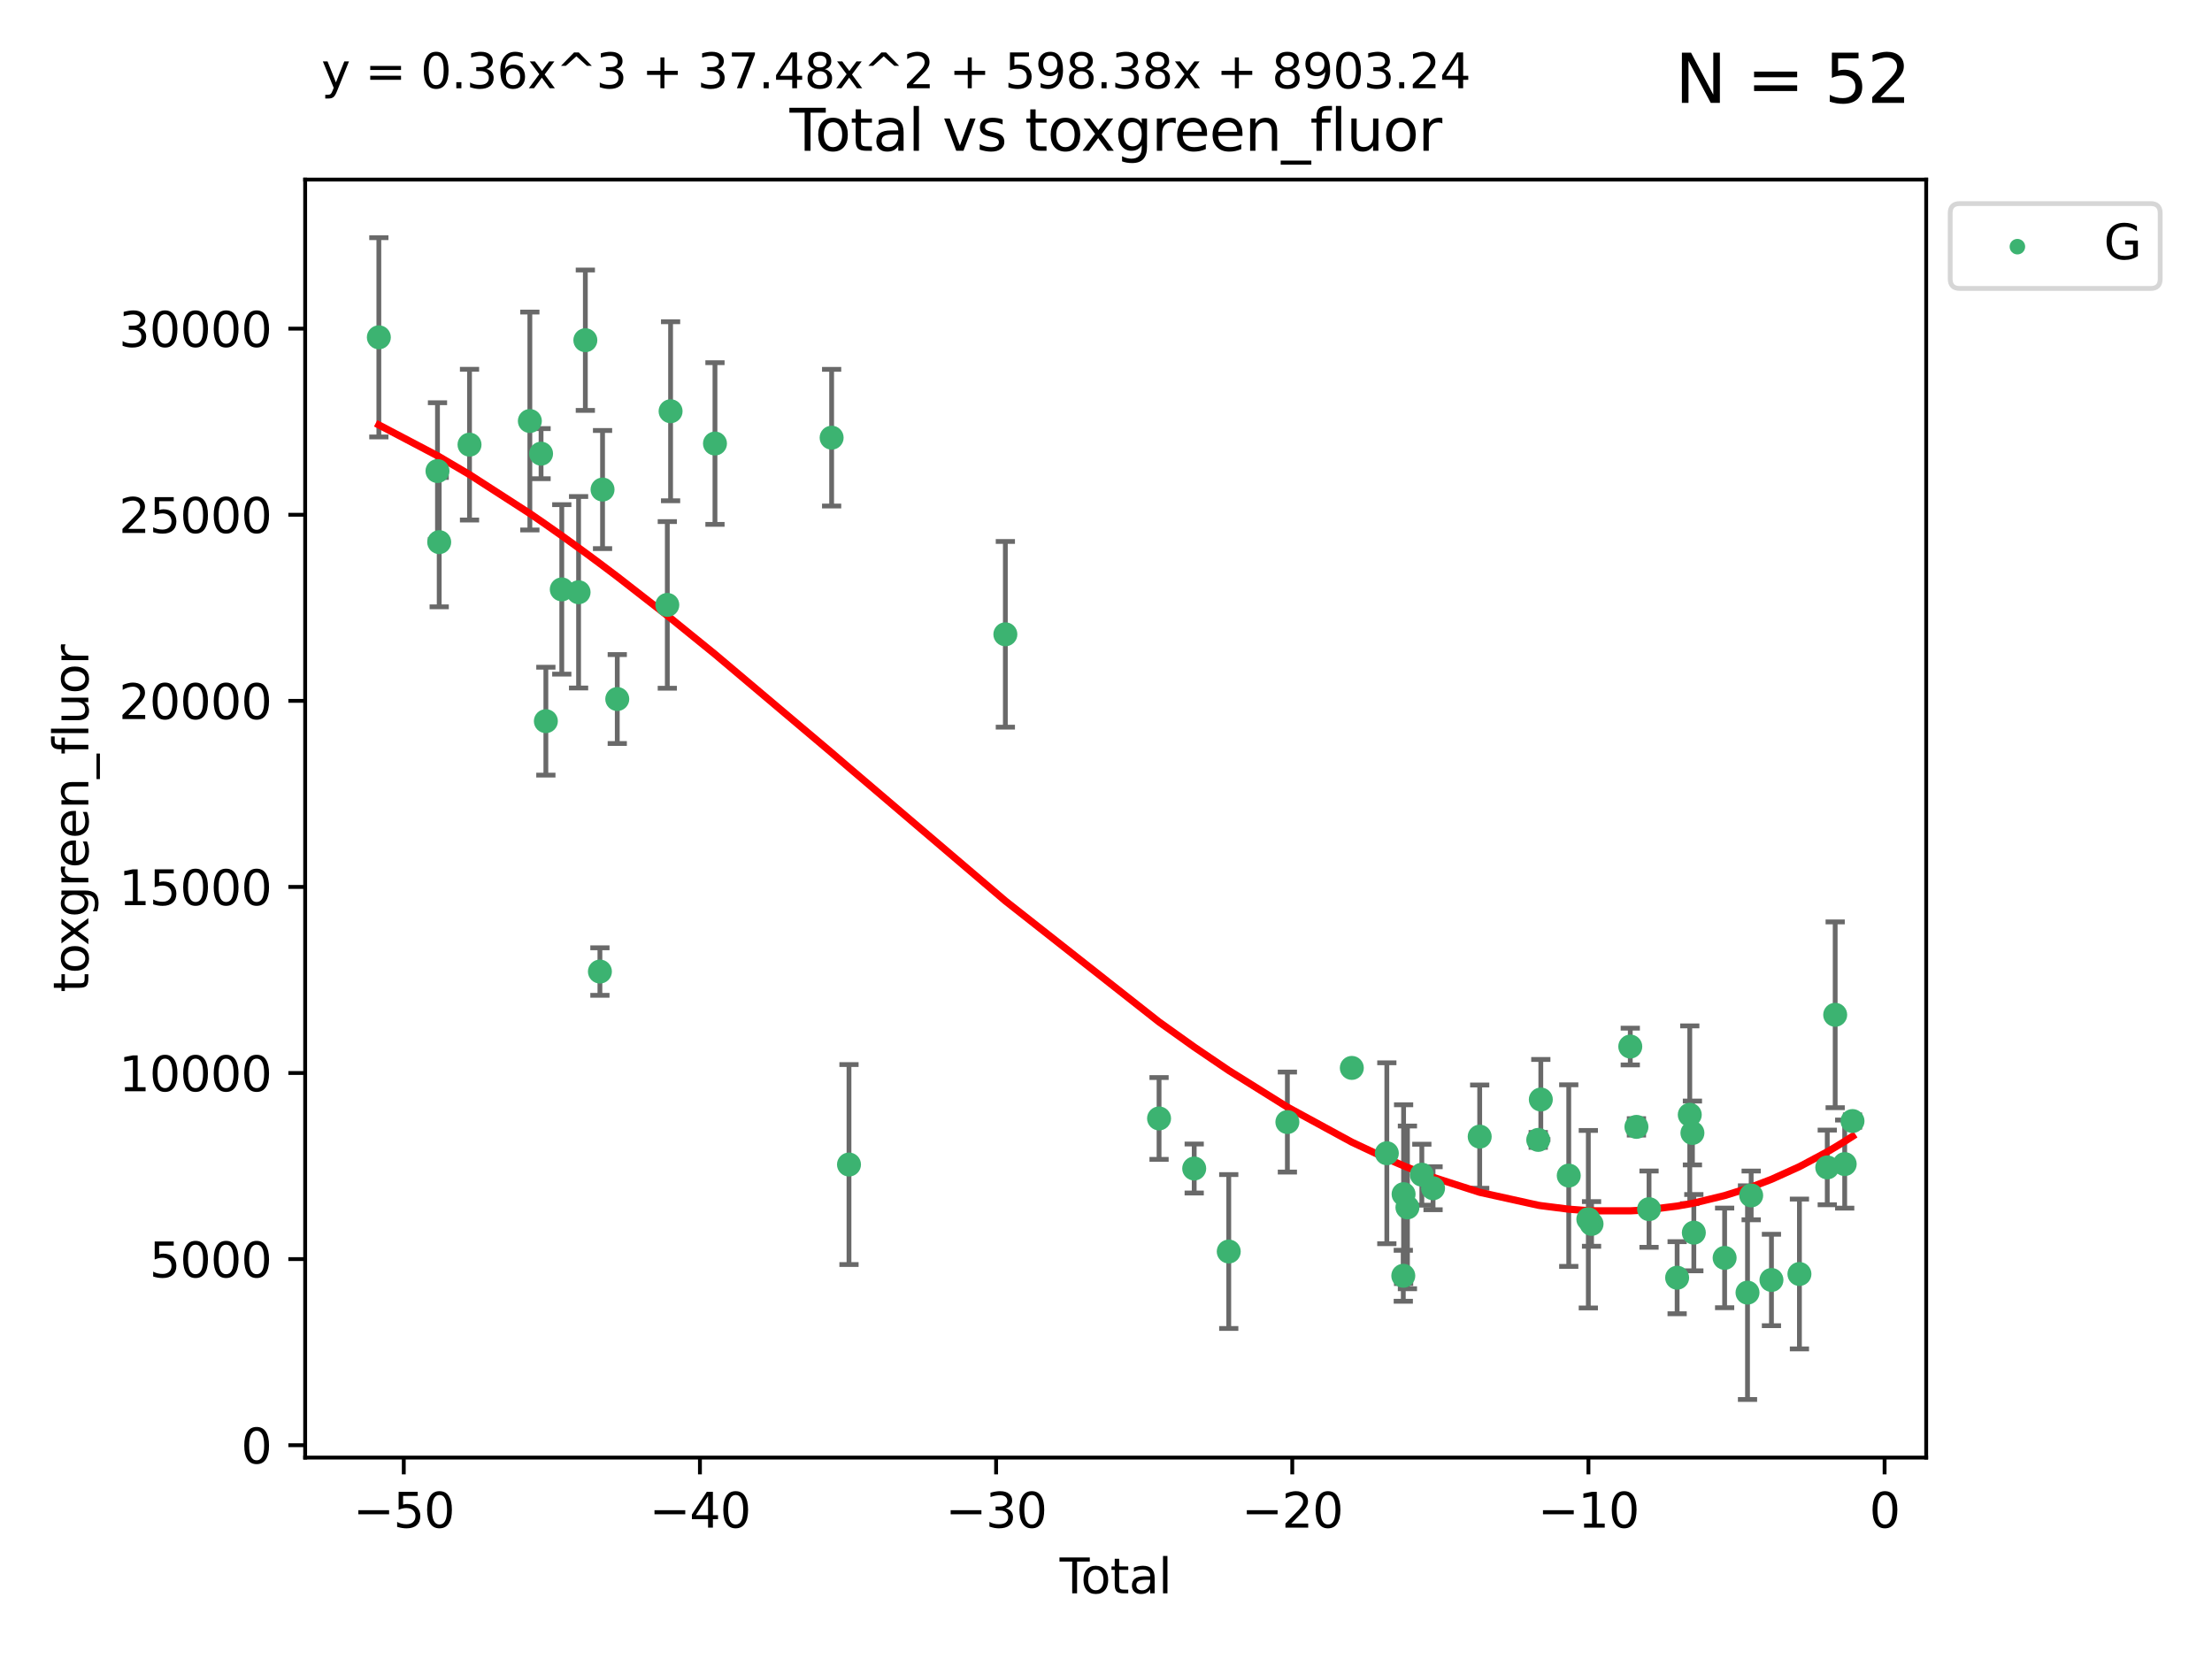 <?xml version="1.0" encoding="utf-8" standalone="no"?>
<!DOCTYPE svg PUBLIC "-//W3C//DTD SVG 1.1//EN"
  "http://www.w3.org/Graphics/SVG/1.1/DTD/svg11.dtd">
<svg xmlns:xlink="http://www.w3.org/1999/xlink" width="460.8pt" height="345.6pt" viewBox="0 0 460.8 345.6" xmlns="http://www.w3.org/2000/svg" version="1.1">
 <defs>
  <style type="text/css">*{stroke-linejoin: round; stroke-linecap: butt}</style>
 </defs>
 <g id="figure_1">
  <g id="patch_1">
   <path d="M 0 345.6 
L 460.8 345.6 
L 460.8 0 
L 0 0 
z
" style="fill: #ffffff"/>
  </g>
  <g id="axes_1">
   <g id="patch_2">
    <path d="M 63.571 303.64 
L 401.26 303.64 
L 401.26 37.411 
L 63.571 37.411 
z
" style="fill: #ffffff"/>
   </g>
   <g id="PathCollection_1">
    <defs>
     <path id="m415ae7e56f" d="M 0 1.118 
C 0.297 1.118 0.581 1 0.791 0.791 
C 1 0.581 1.118 0.297 1.118 0 
C 1.118 -0.297 1 -0.581 0.791 -0.791 
C 0.581 -1 0.297 -1.118 0 -1.118 
C -0.297 -1.118 -0.581 -1 -0.791 -0.791 
C -1 -0.581 -1.118 -0.297 -1.118 0 
C -1.118 0.297 -1 0.581 -0.791 0.791 
C -0.581 1 -0.297 1.118 0 1.118 
z
" style="stroke: #3cb371"/>
    </defs>
    <g clip-path="url(#p358346fae8)">
     <use xlink:href="#m415ae7e56f" x="78.921" y="70.269" style="fill: #3cb371; stroke: #3cb371"/>
     <use xlink:href="#m415ae7e56f" x="91.136" y="98.128" style="fill: #3cb371; stroke: #3cb371"/>
     <use xlink:href="#m415ae7e56f" x="91.494" y="112.936" style="fill: #3cb371; stroke: #3cb371"/>
     <use xlink:href="#m415ae7e56f" x="97.81" y="92.628" style="fill: #3cb371; stroke: #3cb371"/>
     <use xlink:href="#m415ae7e56f" x="110.379" y="87.706" style="fill: #3cb371; stroke: #3cb371"/>
     <use xlink:href="#m415ae7e56f" x="112.713" y="94.506" style="fill: #3cb371; stroke: #3cb371"/>
     <use xlink:href="#m415ae7e56f" x="113.714" y="150.232" style="fill: #3cb371; stroke: #3cb371"/>
     <use xlink:href="#m415ae7e56f" x="117.029" y="122.782" style="fill: #3cb371; stroke: #3cb371"/>
     <use xlink:href="#m415ae7e56f" x="120.529" y="123.376" style="fill: #3cb371; stroke: #3cb371"/>
     <use xlink:href="#m415ae7e56f" x="121.938" y="70.87" style="fill: #3cb371; stroke: #3cb371"/>
     <use xlink:href="#m415ae7e56f" x="124.973" y="202.393" style="fill: #3cb371; stroke: #3cb371"/>
     <use xlink:href="#m415ae7e56f" x="125.521" y="101.983" style="fill: #3cb371; stroke: #3cb371"/>
     <use xlink:href="#m415ae7e56f" x="128.588" y="145.622" style="fill: #3cb371; stroke: #3cb371"/>
     <use xlink:href="#m415ae7e56f" x="139.013" y="126.013" style="fill: #3cb371; stroke: #3cb371"/>
     <use xlink:href="#m415ae7e56f" x="139.695" y="85.668" style="fill: #3cb371; stroke: #3cb371"/>
     <use xlink:href="#m415ae7e56f" x="148.942" y="92.395" style="fill: #3cb371; stroke: #3cb371"/>
     <use xlink:href="#m415ae7e56f" x="173.244" y="91.178" style="fill: #3cb371; stroke: #3cb371"/>
     <use xlink:href="#m415ae7e56f" x="176.86" y="242.593" style="fill: #3cb371; stroke: #3cb371"/>
     <use xlink:href="#m415ae7e56f" x="209.434" y="132.138" style="fill: #3cb371; stroke: #3cb371"/>
     <use xlink:href="#m415ae7e56f" x="241.453" y="232.992" style="fill: #3cb371; stroke: #3cb371"/>
     <use xlink:href="#m415ae7e56f" x="248.775" y="243.423" style="fill: #3cb371; stroke: #3cb371"/>
     <use xlink:href="#m415ae7e56f" x="255.972" y="260.715" style="fill: #3cb371; stroke: #3cb371"/>
     <use xlink:href="#m415ae7e56f" x="268.185" y="233.746" style="fill: #3cb371; stroke: #3cb371"/>
     <use xlink:href="#m415ae7e56f" x="281.609" y="222.465" style="fill: #3cb371; stroke: #3cb371"/>
     <use xlink:href="#m415ae7e56f" x="288.902" y="240.244" style="fill: #3cb371; stroke: #3cb371"/>
     <use xlink:href="#m415ae7e56f" x="292.332" y="265.766" style="fill: #3cb371; stroke: #3cb371"/>
     <use xlink:href="#m415ae7e56f" x="292.394" y="248.765" style="fill: #3cb371; stroke: #3cb371"/>
     <use xlink:href="#m415ae7e56f" x="293.194" y="251.521" style="fill: #3cb371; stroke: #3cb371"/>
     <use xlink:href="#m415ae7e56f" x="296.194" y="244.71" style="fill: #3cb371; stroke: #3cb371"/>
     <use xlink:href="#m415ae7e56f" x="298.531" y="247.533" style="fill: #3cb371; stroke: #3cb371"/>
     <use xlink:href="#m415ae7e56f" x="308.247" y="236.781" style="fill: #3cb371; stroke: #3cb371"/>
     <use xlink:href="#m415ae7e56f" x="320.443" y="237.461" style="fill: #3cb371; stroke: #3cb371"/>
     <use xlink:href="#m415ae7e56f" x="320.98" y="229.05" style="fill: #3cb371; stroke: #3cb371"/>
     <use xlink:href="#m415ae7e56f" x="326.8" y="244.895" style="fill: #3cb371; stroke: #3cb371"/>
     <use xlink:href="#m415ae7e56f" x="330.877" y="253.983" style="fill: #3cb371; stroke: #3cb371"/>
     <use xlink:href="#m415ae7e56f" x="331.549" y="254.964" style="fill: #3cb371; stroke: #3cb371"/>
     <use xlink:href="#m415ae7e56f" x="339.616" y="218.015" style="fill: #3cb371; stroke: #3cb371"/>
     <use xlink:href="#m415ae7e56f" x="340.9" y="234.749" style="fill: #3cb371; stroke: #3cb371"/>
     <use xlink:href="#m415ae7e56f" x="343.526" y="251.89" style="fill: #3cb371; stroke: #3cb371"/>
     <use xlink:href="#m415ae7e56f" x="349.377" y="266.171" style="fill: #3cb371; stroke: #3cb371"/>
     <use xlink:href="#m415ae7e56f" x="352.01" y="232.227" style="fill: #3cb371; stroke: #3cb371"/>
     <use xlink:href="#m415ae7e56f" x="352.563" y="236.019" style="fill: #3cb371; stroke: #3cb371"/>
     <use xlink:href="#m415ae7e56f" x="352.856" y="256.785" style="fill: #3cb371; stroke: #3cb371"/>
     <use xlink:href="#m415ae7e56f" x="359.272" y="262.041" style="fill: #3cb371; stroke: #3cb371"/>
     <use xlink:href="#m415ae7e56f" x="364.039" y="269.278" style="fill: #3cb371; stroke: #3cb371"/>
     <use xlink:href="#m415ae7e56f" x="364.802" y="249.027" style="fill: #3cb371; stroke: #3cb371"/>
     <use xlink:href="#m415ae7e56f" x="369.025" y="266.639" style="fill: #3cb371; stroke: #3cb371"/>
     <use xlink:href="#m415ae7e56f" x="374.855" y="265.396" style="fill: #3cb371; stroke: #3cb371"/>
     <use xlink:href="#m415ae7e56f" x="380.652" y="243.193" style="fill: #3cb371; stroke: #3cb371"/>
     <use xlink:href="#m415ae7e56f" x="382.303" y="211.4" style="fill: #3cb371; stroke: #3cb371"/>
     <use xlink:href="#m415ae7e56f" x="384.285" y="242.5" style="fill: #3cb371; stroke: #3cb371"/>
     <use xlink:href="#m415ae7e56f" x="385.911" y="233.535" style="fill: #3cb371; stroke: #3cb371"/>
    </g>
   </g>
   <g id="matplotlib.axis_1">
    <g id="xtick_1">
     <g id="line2d_1">
      <defs>
       <path id="mab9072730b" d="M 0 0 
L 0 3.5 
" style="stroke: #000000; stroke-width: 0.8"/>
      </defs>
      <g>
       <use xlink:href="#mab9072730b" x="84.113" y="303.64" style="stroke: #000000; stroke-width: 0.8"/>
      </g>
     </g>
     <g id="text_1">
      <!-- −50 -->
      <g transform="translate(73.561 318.238)scale(0.1 -0.1)">
       <defs>
        <path id="DejaVuSans-2212" d="M 678 2272 
L 4684 2272 
L 4684 1741 
L 678 1741 
L 678 2272 
z
" transform="scale(0.016)"/>
        <path id="DejaVuSans-35" d="M 691 4666 
L 3169 4666 
L 3169 4134 
L 1269 4134 
L 1269 2991 
Q 1406 3038 1543 3061 
Q 1681 3084 1819 3084 
Q 2600 3084 3056 2656 
Q 3513 2228 3513 1497 
Q 3513 744 3044 326 
Q 2575 -91 1722 -91 
Q 1428 -91 1123 -41 
Q 819 9 494 109 
L 494 744 
Q 775 591 1075 516 
Q 1375 441 1709 441 
Q 2250 441 2565 725 
Q 2881 1009 2881 1497 
Q 2881 1984 2565 2268 
Q 2250 2553 1709 2553 
Q 1456 2553 1204 2497 
Q 953 2441 691 2322 
L 691 4666 
z
" transform="scale(0.016)"/>
        <path id="DejaVuSans-30" d="M 2034 4250 
Q 1547 4250 1301 3770 
Q 1056 3291 1056 2328 
Q 1056 1369 1301 889 
Q 1547 409 2034 409 
Q 2525 409 2770 889 
Q 3016 1369 3016 2328 
Q 3016 3291 2770 3770 
Q 2525 4250 2034 4250 
z
M 2034 4750 
Q 2819 4750 3233 4129 
Q 3647 3509 3647 2328 
Q 3647 1150 3233 529 
Q 2819 -91 2034 -91 
Q 1250 -91 836 529 
Q 422 1150 422 2328 
Q 422 3509 836 4129 
Q 1250 4750 2034 4750 
z
" transform="scale(0.016)"/>
       </defs>
       <use xlink:href="#DejaVuSans-2212"/>
       <use xlink:href="#DejaVuSans-35" x="83.789"/>
       <use xlink:href="#DejaVuSans-30" x="147.412"/>
      </g>
     </g>
    </g>
    <g id="xtick_2">
     <g id="line2d_2">
      <g>
       <use xlink:href="#mab9072730b" x="145.81" y="303.64" style="stroke: #000000; stroke-width: 0.8"/>
      </g>
     </g>
     <g id="text_2">
      <!-- −40 -->
      <g transform="translate(135.257 318.238)scale(0.1 -0.1)">
       <defs>
        <path id="DejaVuSans-34" d="M 2419 4116 
L 825 1625 
L 2419 1625 
L 2419 4116 
z
M 2253 4666 
L 3047 4666 
L 3047 1625 
L 3713 1625 
L 3713 1100 
L 3047 1100 
L 3047 0 
L 2419 0 
L 2419 1100 
L 313 1100 
L 313 1709 
L 2253 4666 
z
" transform="scale(0.016)"/>
       </defs>
       <use xlink:href="#DejaVuSans-2212"/>
       <use xlink:href="#DejaVuSans-34" x="83.789"/>
       <use xlink:href="#DejaVuSans-30" x="147.412"/>
      </g>
     </g>
    </g>
    <g id="xtick_3">
     <g id="line2d_3">
      <g>
       <use xlink:href="#mab9072730b" x="207.506" y="303.64" style="stroke: #000000; stroke-width: 0.8"/>
      </g>
     </g>
     <g id="text_3">
      <!-- −30 -->
      <g transform="translate(196.954 318.238)scale(0.1 -0.1)">
       <defs>
        <path id="DejaVuSans-33" d="M 2597 2516 
Q 3050 2419 3304 2112 
Q 3559 1806 3559 1356 
Q 3559 666 3084 287 
Q 2609 -91 1734 -91 
Q 1441 -91 1130 -33 
Q 819 25 488 141 
L 488 750 
Q 750 597 1062 519 
Q 1375 441 1716 441 
Q 2309 441 2620 675 
Q 2931 909 2931 1356 
Q 2931 1769 2642 2001 
Q 2353 2234 1838 2234 
L 1294 2234 
L 1294 2753 
L 1863 2753 
Q 2328 2753 2575 2939 
Q 2822 3125 2822 3475 
Q 2822 3834 2567 4026 
Q 2313 4219 1838 4219 
Q 1578 4219 1281 4162 
Q 984 4106 628 3988 
L 628 4550 
Q 988 4650 1302 4700 
Q 1616 4750 1894 4750 
Q 2613 4750 3031 4423 
Q 3450 4097 3450 3541 
Q 3450 3153 3228 2886 
Q 3006 2619 2597 2516 
z
" transform="scale(0.016)"/>
       </defs>
       <use xlink:href="#DejaVuSans-2212"/>
       <use xlink:href="#DejaVuSans-33" x="83.789"/>
       <use xlink:href="#DejaVuSans-30" x="147.412"/>
      </g>
     </g>
    </g>
    <g id="xtick_4">
     <g id="line2d_4">
      <g>
       <use xlink:href="#mab9072730b" x="269.203" y="303.64" style="stroke: #000000; stroke-width: 0.8"/>
      </g>
     </g>
     <g id="text_4">
      <!-- −20 -->
      <g transform="translate(258.65 318.238)scale(0.1 -0.1)">
       <defs>
        <path id="DejaVuSans-32" d="M 1228 531 
L 3431 531 
L 3431 0 
L 469 0 
L 469 531 
Q 828 903 1448 1529 
Q 2069 2156 2228 2338 
Q 2531 2678 2651 2914 
Q 2772 3150 2772 3378 
Q 2772 3750 2511 3984 
Q 2250 4219 1831 4219 
Q 1534 4219 1204 4116 
Q 875 4013 500 3803 
L 500 4441 
Q 881 4594 1212 4672 
Q 1544 4750 1819 4750 
Q 2544 4750 2975 4387 
Q 3406 4025 3406 3419 
Q 3406 3131 3298 2873 
Q 3191 2616 2906 2266 
Q 2828 2175 2409 1742 
Q 1991 1309 1228 531 
z
" transform="scale(0.016)"/>
       </defs>
       <use xlink:href="#DejaVuSans-2212"/>
       <use xlink:href="#DejaVuSans-32" x="83.789"/>
       <use xlink:href="#DejaVuSans-30" x="147.412"/>
      </g>
     </g>
    </g>
    <g id="xtick_5">
     <g id="line2d_5">
      <g>
       <use xlink:href="#mab9072730b" x="330.899" y="303.64" style="stroke: #000000; stroke-width: 0.8"/>
      </g>
     </g>
     <g id="text_5">
      <!-- −10 -->
      <g transform="translate(320.347 318.238)scale(0.1 -0.1)">
       <defs>
        <path id="DejaVuSans-31" d="M 794 531 
L 1825 531 
L 1825 4091 
L 703 3866 
L 703 4441 
L 1819 4666 
L 2450 4666 
L 2450 531 
L 3481 531 
L 3481 0 
L 794 0 
L 794 531 
z
" transform="scale(0.016)"/>
       </defs>
       <use xlink:href="#DejaVuSans-2212"/>
       <use xlink:href="#DejaVuSans-31" x="83.789"/>
       <use xlink:href="#DejaVuSans-30" x="147.412"/>
      </g>
     </g>
    </g>
    <g id="xtick_6">
     <g id="line2d_6">
      <g>
       <use xlink:href="#mab9072730b" x="392.596" y="303.64" style="stroke: #000000; stroke-width: 0.8"/>
      </g>
     </g>
     <g id="text_6">
      <!-- 0 -->
      <g transform="translate(389.414 318.238)scale(0.1 -0.1)">
       <use xlink:href="#DejaVuSans-30"/>
      </g>
     </g>
    </g>
    <g id="text_7">
     <!-- Total -->
     <g transform="translate(220.739 331.917)scale(0.1 -0.1)">
      <defs>
       <path id="DejaVuSans-54" d="M -19 4666 
L 3928 4666 
L 3928 4134 
L 2272 4134 
L 2272 0 
L 1638 0 
L 1638 4134 
L -19 4134 
L -19 4666 
z
" transform="scale(0.016)"/>
       <path id="DejaVuSans-6f" d="M 1959 3097 
Q 1497 3097 1228 2736 
Q 959 2375 959 1747 
Q 959 1119 1226 758 
Q 1494 397 1959 397 
Q 2419 397 2687 759 
Q 2956 1122 2956 1747 
Q 2956 2369 2687 2733 
Q 2419 3097 1959 3097 
z
M 1959 3584 
Q 2709 3584 3137 3096 
Q 3566 2609 3566 1747 
Q 3566 888 3137 398 
Q 2709 -91 1959 -91 
Q 1206 -91 779 398 
Q 353 888 353 1747 
Q 353 2609 779 3096 
Q 1206 3584 1959 3584 
z
" transform="scale(0.016)"/>
       <path id="DejaVuSans-74" d="M 1172 4494 
L 1172 3500 
L 2356 3500 
L 2356 3053 
L 1172 3053 
L 1172 1153 
Q 1172 725 1289 603 
Q 1406 481 1766 481 
L 2356 481 
L 2356 0 
L 1766 0 
Q 1100 0 847 248 
Q 594 497 594 1153 
L 594 3053 
L 172 3053 
L 172 3500 
L 594 3500 
L 594 4494 
L 1172 4494 
z
" transform="scale(0.016)"/>
       <path id="DejaVuSans-61" d="M 2194 1759 
Q 1497 1759 1228 1600 
Q 959 1441 959 1056 
Q 959 750 1161 570 
Q 1363 391 1709 391 
Q 2188 391 2477 730 
Q 2766 1069 2766 1631 
L 2766 1759 
L 2194 1759 
z
M 3341 1997 
L 3341 0 
L 2766 0 
L 2766 531 
Q 2569 213 2275 61 
Q 1981 -91 1556 -91 
Q 1019 -91 701 211 
Q 384 513 384 1019 
Q 384 1609 779 1909 
Q 1175 2209 1959 2209 
L 2766 2209 
L 2766 2266 
Q 2766 2663 2505 2880 
Q 2244 3097 1772 3097 
Q 1472 3097 1187 3025 
Q 903 2953 641 2809 
L 641 3341 
Q 956 3463 1253 3523 
Q 1550 3584 1831 3584 
Q 2591 3584 2966 3190 
Q 3341 2797 3341 1997 
z
" transform="scale(0.016)"/>
       <path id="DejaVuSans-6c" d="M 603 4863 
L 1178 4863 
L 1178 0 
L 603 0 
L 603 4863 
z
" transform="scale(0.016)"/>
      </defs>
      <use xlink:href="#DejaVuSans-54"/>
      <use xlink:href="#DejaVuSans-6f" x="44.084"/>
      <use xlink:href="#DejaVuSans-74" x="105.266"/>
      <use xlink:href="#DejaVuSans-61" x="144.475"/>
      <use xlink:href="#DejaVuSans-6c" x="205.754"/>
     </g>
    </g>
   </g>
   <g id="matplotlib.axis_2">
    <g id="ytick_1">
     <g id="line2d_7">
      <defs>
       <path id="mcf4260388f" d="M 0 0 
L -3.5 0 
" style="stroke: #000000; stroke-width: 0.8"/>
      </defs>
      <g>
       <use xlink:href="#mcf4260388f" x="63.571" y="301.063" style="stroke: #000000; stroke-width: 0.8"/>
      </g>
     </g>
     <g id="text_8">
      <!-- 0 -->
      <g transform="translate(50.209 304.863)scale(0.1 -0.1)">
       <use xlink:href="#DejaVuSans-30"/>
      </g>
     </g>
    </g>
    <g id="ytick_2">
     <g id="line2d_8">
      <g>
       <use xlink:href="#mcf4260388f" x="63.571" y="262.296" style="stroke: #000000; stroke-width: 0.8"/>
      </g>
     </g>
     <g id="text_9">
      <!-- 5000 -->
      <g transform="translate(31.121 266.095)scale(0.1 -0.1)">
       <use xlink:href="#DejaVuSans-35"/>
       <use xlink:href="#DejaVuSans-30" x="63.623"/>
       <use xlink:href="#DejaVuSans-30" x="127.246"/>
       <use xlink:href="#DejaVuSans-30" x="190.869"/>
      </g>
     </g>
    </g>
    <g id="ytick_3">
     <g id="line2d_9">
      <g>
       <use xlink:href="#mcf4260388f" x="63.571" y="223.529" style="stroke: #000000; stroke-width: 0.8"/>
      </g>
     </g>
     <g id="text_10">
      <!-- 10000 -->
      <g transform="translate(24.759 227.328)scale(0.1 -0.1)">
       <use xlink:href="#DejaVuSans-31"/>
       <use xlink:href="#DejaVuSans-30" x="63.623"/>
       <use xlink:href="#DejaVuSans-30" x="127.246"/>
       <use xlink:href="#DejaVuSans-30" x="190.869"/>
       <use xlink:href="#DejaVuSans-30" x="254.492"/>
      </g>
     </g>
    </g>
    <g id="ytick_4">
     <g id="line2d_10">
      <g>
       <use xlink:href="#mcf4260388f" x="63.571" y="184.762" style="stroke: #000000; stroke-width: 0.8"/>
      </g>
     </g>
     <g id="text_11">
      <!-- 15000 -->
      <g transform="translate(24.759 188.561)scale(0.1 -0.1)">
       <use xlink:href="#DejaVuSans-31"/>
       <use xlink:href="#DejaVuSans-35" x="63.623"/>
       <use xlink:href="#DejaVuSans-30" x="127.246"/>
       <use xlink:href="#DejaVuSans-30" x="190.869"/>
       <use xlink:href="#DejaVuSans-30" x="254.492"/>
      </g>
     </g>
    </g>
    <g id="ytick_5">
     <g id="line2d_11">
      <g>
       <use xlink:href="#mcf4260388f" x="63.571" y="145.995" style="stroke: #000000; stroke-width: 0.8"/>
      </g>
     </g>
     <g id="text_12">
      <!-- 20000 -->
      <g transform="translate(24.759 149.794)scale(0.1 -0.1)">
       <use xlink:href="#DejaVuSans-32"/>
       <use xlink:href="#DejaVuSans-30" x="63.623"/>
       <use xlink:href="#DejaVuSans-30" x="127.246"/>
       <use xlink:href="#DejaVuSans-30" x="190.869"/>
       <use xlink:href="#DejaVuSans-30" x="254.492"/>
      </g>
     </g>
    </g>
    <g id="ytick_6">
     <g id="line2d_12">
      <g>
       <use xlink:href="#mcf4260388f" x="63.571" y="107.228" style="stroke: #000000; stroke-width: 0.8"/>
      </g>
     </g>
     <g id="text_13">
      <!-- 25000 -->
      <g transform="translate(24.759 111.027)scale(0.1 -0.1)">
       <use xlink:href="#DejaVuSans-32"/>
       <use xlink:href="#DejaVuSans-35" x="63.623"/>
       <use xlink:href="#DejaVuSans-30" x="127.246"/>
       <use xlink:href="#DejaVuSans-30" x="190.869"/>
       <use xlink:href="#DejaVuSans-30" x="254.492"/>
      </g>
     </g>
    </g>
    <g id="ytick_7">
     <g id="line2d_13">
      <g>
       <use xlink:href="#mcf4260388f" x="63.571" y="68.461" style="stroke: #000000; stroke-width: 0.8"/>
      </g>
     </g>
     <g id="text_14">
      <!-- 30000 -->
      <g transform="translate(24.759 72.26)scale(0.1 -0.1)">
       <use xlink:href="#DejaVuSans-33"/>
       <use xlink:href="#DejaVuSans-30" x="63.623"/>
       <use xlink:href="#DejaVuSans-30" x="127.246"/>
       <use xlink:href="#DejaVuSans-30" x="190.869"/>
       <use xlink:href="#DejaVuSans-30" x="254.492"/>
      </g>
     </g>
    </g>
    <g id="text_15">
     <!-- toxgreen_fluor -->
     <g transform="translate(18.401 206.72)rotate(-90)scale(0.1 -0.1)">
      <defs>
       <path id="DejaVuSans-78" d="M 3513 3500 
L 2247 1797 
L 3578 0 
L 2900 0 
L 1881 1375 
L 863 0 
L 184 0 
L 1544 1831 
L 300 3500 
L 978 3500 
L 1906 2253 
L 2834 3500 
L 3513 3500 
z
" transform="scale(0.016)"/>
       <path id="DejaVuSans-67" d="M 2906 1791 
Q 2906 2416 2648 2759 
Q 2391 3103 1925 3103 
Q 1463 3103 1205 2759 
Q 947 2416 947 1791 
Q 947 1169 1205 825 
Q 1463 481 1925 481 
Q 2391 481 2648 825 
Q 2906 1169 2906 1791 
z
M 3481 434 
Q 3481 -459 3084 -895 
Q 2688 -1331 1869 -1331 
Q 1566 -1331 1297 -1286 
Q 1028 -1241 775 -1147 
L 775 -588 
Q 1028 -725 1275 -790 
Q 1522 -856 1778 -856 
Q 2344 -856 2625 -561 
Q 2906 -266 2906 331 
L 2906 616 
Q 2728 306 2450 153 
Q 2172 0 1784 0 
Q 1141 0 747 490 
Q 353 981 353 1791 
Q 353 2603 747 3093 
Q 1141 3584 1784 3584 
Q 2172 3584 2450 3431 
Q 2728 3278 2906 2969 
L 2906 3500 
L 3481 3500 
L 3481 434 
z
" transform="scale(0.016)"/>
       <path id="DejaVuSans-72" d="M 2631 2963 
Q 2534 3019 2420 3045 
Q 2306 3072 2169 3072 
Q 1681 3072 1420 2755 
Q 1159 2438 1159 1844 
L 1159 0 
L 581 0 
L 581 3500 
L 1159 3500 
L 1159 2956 
Q 1341 3275 1631 3429 
Q 1922 3584 2338 3584 
Q 2397 3584 2469 3576 
Q 2541 3569 2628 3553 
L 2631 2963 
z
" transform="scale(0.016)"/>
       <path id="DejaVuSans-65" d="M 3597 1894 
L 3597 1613 
L 953 1613 
Q 991 1019 1311 708 
Q 1631 397 2203 397 
Q 2534 397 2845 478 
Q 3156 559 3463 722 
L 3463 178 
Q 3153 47 2828 -22 
Q 2503 -91 2169 -91 
Q 1331 -91 842 396 
Q 353 884 353 1716 
Q 353 2575 817 3079 
Q 1281 3584 2069 3584 
Q 2775 3584 3186 3129 
Q 3597 2675 3597 1894 
z
M 3022 2063 
Q 3016 2534 2758 2815 
Q 2500 3097 2075 3097 
Q 1594 3097 1305 2825 
Q 1016 2553 972 2059 
L 3022 2063 
z
" transform="scale(0.016)"/>
       <path id="DejaVuSans-6e" d="M 3513 2113 
L 3513 0 
L 2938 0 
L 2938 2094 
Q 2938 2591 2744 2837 
Q 2550 3084 2163 3084 
Q 1697 3084 1428 2787 
Q 1159 2491 1159 1978 
L 1159 0 
L 581 0 
L 581 3500 
L 1159 3500 
L 1159 2956 
Q 1366 3272 1645 3428 
Q 1925 3584 2291 3584 
Q 2894 3584 3203 3211 
Q 3513 2838 3513 2113 
z
" transform="scale(0.016)"/>
       <path id="DejaVuSans-5f" d="M 3263 -1063 
L 3263 -1509 
L -63 -1509 
L -63 -1063 
L 3263 -1063 
z
" transform="scale(0.016)"/>
       <path id="DejaVuSans-66" d="M 2375 4863 
L 2375 4384 
L 1825 4384 
Q 1516 4384 1395 4259 
Q 1275 4134 1275 3809 
L 1275 3500 
L 2222 3500 
L 2222 3053 
L 1275 3053 
L 1275 0 
L 697 0 
L 697 3053 
L 147 3053 
L 147 3500 
L 697 3500 
L 697 3744 
Q 697 4328 969 4595 
Q 1241 4863 1831 4863 
L 2375 4863 
z
" transform="scale(0.016)"/>
       <path id="DejaVuSans-75" d="M 544 1381 
L 544 3500 
L 1119 3500 
L 1119 1403 
Q 1119 906 1312 657 
Q 1506 409 1894 409 
Q 2359 409 2629 706 
Q 2900 1003 2900 1516 
L 2900 3500 
L 3475 3500 
L 3475 0 
L 2900 0 
L 2900 538 
Q 2691 219 2414 64 
Q 2138 -91 1772 -91 
Q 1169 -91 856 284 
Q 544 659 544 1381 
z
M 1991 3584 
L 1991 3584 
z
" transform="scale(0.016)"/>
      </defs>
      <use xlink:href="#DejaVuSans-74"/>
      <use xlink:href="#DejaVuSans-6f" x="39.209"/>
      <use xlink:href="#DejaVuSans-78" x="97.266"/>
      <use xlink:href="#DejaVuSans-67" x="156.445"/>
      <use xlink:href="#DejaVuSans-72" x="219.922"/>
      <use xlink:href="#DejaVuSans-65" x="258.785"/>
      <use xlink:href="#DejaVuSans-65" x="320.309"/>
      <use xlink:href="#DejaVuSans-6e" x="381.832"/>
      <use xlink:href="#DejaVuSans-5f" x="445.211"/>
      <use xlink:href="#DejaVuSans-66" x="495.211"/>
      <use xlink:href="#DejaVuSans-6c" x="530.416"/>
      <use xlink:href="#DejaVuSans-75" x="558.199"/>
      <use xlink:href="#DejaVuSans-6f" x="621.578"/>
      <use xlink:href="#DejaVuSans-72" x="682.76"/>
     </g>
    </g>
   </g>
   <g id="LineCollection_1">
    <path d="M 78.921 91.025 
L 78.921 49.513 
" clip-path="url(#p358346fae8)" style="fill: none; stroke: #696969"/>
    <path d="M 91.136 112.365 
L 91.136 83.892 
" clip-path="url(#p358346fae8)" style="fill: none; stroke: #696969"/>
    <path d="M 91.494 126.411 
L 91.494 99.461 
" clip-path="url(#p358346fae8)" style="fill: none; stroke: #696969"/>
    <path d="M 97.81 108.33 
L 97.81 76.926 
" clip-path="url(#p358346fae8)" style="fill: none; stroke: #696969"/>
    <path d="M 110.379 110.4 
L 110.379 65.012 
" clip-path="url(#p358346fae8)" style="fill: none; stroke: #696969"/>
    <path d="M 112.713 99.727 
L 112.713 89.286 
" clip-path="url(#p358346fae8)" style="fill: none; stroke: #696969"/>
    <path d="M 113.714 161.47 
L 113.714 138.993 
" clip-path="url(#p358346fae8)" style="fill: none; stroke: #696969"/>
    <path d="M 117.029 140.43 
L 117.029 105.133 
" clip-path="url(#p358346fae8)" style="fill: none; stroke: #696969"/>
    <path d="M 120.529 143.318 
L 120.529 103.434 
" clip-path="url(#p358346fae8)" style="fill: none; stroke: #696969"/>
    <path d="M 121.938 85.493 
L 121.938 56.247 
" clip-path="url(#p358346fae8)" style="fill: none; stroke: #696969"/>
    <path d="M 124.973 207.343 
L 124.973 197.443 
" clip-path="url(#p358346fae8)" style="fill: none; stroke: #696969"/>
    <path d="M 125.521 114.287 
L 125.521 89.679 
" clip-path="url(#p358346fae8)" style="fill: none; stroke: #696969"/>
    <path d="M 128.588 154.886 
L 128.588 136.359 
" clip-path="url(#p358346fae8)" style="fill: none; stroke: #696969"/>
    <path d="M 139.013 143.369 
L 139.013 108.657 
" clip-path="url(#p358346fae8)" style="fill: none; stroke: #696969"/>
    <path d="M 139.695 104.315 
L 139.695 67.021 
" clip-path="url(#p358346fae8)" style="fill: none; stroke: #696969"/>
    <path d="M 148.942 109.235 
L 148.942 75.555 
" clip-path="url(#p358346fae8)" style="fill: none; stroke: #696969"/>
    <path d="M 173.244 105.412 
L 173.244 76.943 
" clip-path="url(#p358346fae8)" style="fill: none; stroke: #696969"/>
    <path d="M 176.86 263.421 
L 176.86 221.764 
" clip-path="url(#p358346fae8)" style="fill: none; stroke: #696969"/>
    <path d="M 209.434 151.477 
L 209.434 112.799 
" clip-path="url(#p358346fae8)" style="fill: none; stroke: #696969"/>
    <path d="M 241.453 241.515 
L 241.453 224.468 
" clip-path="url(#p358346fae8)" style="fill: none; stroke: #696969"/>
    <path d="M 248.775 248.525 
L 248.775 238.322 
" clip-path="url(#p358346fae8)" style="fill: none; stroke: #696969"/>
    <path d="M 255.972 276.745 
L 255.972 244.685 
" clip-path="url(#p358346fae8)" style="fill: none; stroke: #696969"/>
    <path d="M 268.185 244.161 
L 268.185 223.331 
" clip-path="url(#p358346fae8)" style="fill: none; stroke: #696969"/>
    <path d="M 281.609 223.261 
L 281.609 221.67 
" clip-path="url(#p358346fae8)" style="fill: none; stroke: #696969"/>
    <path d="M 288.902 259.089 
L 288.902 221.4 
" clip-path="url(#p358346fae8)" style="fill: none; stroke: #696969"/>
    <path d="M 292.332 271.074 
L 292.332 260.457 
" clip-path="url(#p358346fae8)" style="fill: none; stroke: #696969"/>
    <path d="M 292.394 267.39 
L 292.394 230.14 
" clip-path="url(#p358346fae8)" style="fill: none; stroke: #696969"/>
    <path d="M 293.194 268.47 
L 293.194 234.571 
" clip-path="url(#p358346fae8)" style="fill: none; stroke: #696969"/>
    <path d="M 296.194 251.058 
L 296.194 238.362 
" clip-path="url(#p358346fae8)" style="fill: none; stroke: #696969"/>
    <path d="M 298.531 252.011 
L 298.531 243.056 
" clip-path="url(#p358346fae8)" style="fill: none; stroke: #696969"/>
    <path d="M 308.247 247.535 
L 308.247 226.027 
" clip-path="url(#p358346fae8)" style="fill: none; stroke: #696969"/>
    <path d="M 320.443 239.015 
L 320.443 235.907 
" clip-path="url(#p358346fae8)" style="fill: none; stroke: #696969"/>
    <path d="M 320.98 237.398 
L 320.98 220.703 
" clip-path="url(#p358346fae8)" style="fill: none; stroke: #696969"/>
    <path d="M 326.8 263.811 
L 326.8 225.98 
" clip-path="url(#p358346fae8)" style="fill: none; stroke: #696969"/>
    <path d="M 330.877 272.471 
L 330.877 235.495 
" clip-path="url(#p358346fae8)" style="fill: none; stroke: #696969"/>
    <path d="M 331.549 259.619 
L 331.549 250.31 
" clip-path="url(#p358346fae8)" style="fill: none; stroke: #696969"/>
    <path d="M 339.616 221.845 
L 339.616 214.185 
" clip-path="url(#p358346fae8)" style="fill: none; stroke: #696969"/>
    <path d="M 340.9 236.465 
L 340.9 233.034 
" clip-path="url(#p358346fae8)" style="fill: none; stroke: #696969"/>
    <path d="M 343.526 259.836 
L 343.526 243.943 
" clip-path="url(#p358346fae8)" style="fill: none; stroke: #696969"/>
    <path d="M 349.377 273.68 
L 349.377 258.662 
" clip-path="url(#p358346fae8)" style="fill: none; stroke: #696969"/>
    <path d="M 352.01 250.743 
L 352.01 213.712 
" clip-path="url(#p358346fae8)" style="fill: none; stroke: #696969"/>
    <path d="M 352.563 242.668 
L 352.563 229.37 
" clip-path="url(#p358346fae8)" style="fill: none; stroke: #696969"/>
    <path d="M 352.856 264.731 
L 352.856 248.838 
" clip-path="url(#p358346fae8)" style="fill: none; stroke: #696969"/>
    <path d="M 359.272 272.416 
L 359.272 251.666 
" clip-path="url(#p358346fae8)" style="fill: none; stroke: #696969"/>
    <path d="M 364.039 291.539 
L 364.039 247.016 
" clip-path="url(#p358346fae8)" style="fill: none; stroke: #696969"/>
    <path d="M 364.802 254.104 
L 364.802 243.951 
" clip-path="url(#p358346fae8)" style="fill: none; stroke: #696969"/>
    <path d="M 369.025 276.163 
L 369.025 257.116 
" clip-path="url(#p358346fae8)" style="fill: none; stroke: #696969"/>
    <path d="M 374.855 281.002 
L 374.855 249.79 
" clip-path="url(#p358346fae8)" style="fill: none; stroke: #696969"/>
    <path d="M 380.652 250.97 
L 380.652 235.416 
" clip-path="url(#p358346fae8)" style="fill: none; stroke: #696969"/>
    <path d="M 382.303 230.749 
L 382.303 192.05 
" clip-path="url(#p358346fae8)" style="fill: none; stroke: #696969"/>
    <path d="M 384.285 251.677 
L 384.285 233.324 
" clip-path="url(#p358346fae8)" style="fill: none; stroke: #696969"/>
    <path d="M 385.911 234.821 
L 385.911 232.248 
" clip-path="url(#p358346fae8)" style="fill: none; stroke: #696969"/>
   </g>
   <g id="line2d_14">
    <defs>
     <path id="m040ff79466" d="M 2 0 
L -2 -0 
" style="stroke: #696969"/>
    </defs>
    <g clip-path="url(#p358346fae8)">
     <use xlink:href="#m040ff79466" x="78.921" y="91.025" style="fill: #696969; stroke: #696969"/>
     <use xlink:href="#m040ff79466" x="91.136" y="112.365" style="fill: #696969; stroke: #696969"/>
     <use xlink:href="#m040ff79466" x="91.494" y="126.411" style="fill: #696969; stroke: #696969"/>
     <use xlink:href="#m040ff79466" x="97.81" y="108.33" style="fill: #696969; stroke: #696969"/>
     <use xlink:href="#m040ff79466" x="110.379" y="110.4" style="fill: #696969; stroke: #696969"/>
     <use xlink:href="#m040ff79466" x="112.713" y="99.727" style="fill: #696969; stroke: #696969"/>
     <use xlink:href="#m040ff79466" x="113.714" y="161.47" style="fill: #696969; stroke: #696969"/>
     <use xlink:href="#m040ff79466" x="117.029" y="140.43" style="fill: #696969; stroke: #696969"/>
     <use xlink:href="#m040ff79466" x="120.529" y="143.318" style="fill: #696969; stroke: #696969"/>
     <use xlink:href="#m040ff79466" x="121.938" y="85.493" style="fill: #696969; stroke: #696969"/>
     <use xlink:href="#m040ff79466" x="124.973" y="207.343" style="fill: #696969; stroke: #696969"/>
     <use xlink:href="#m040ff79466" x="125.521" y="114.287" style="fill: #696969; stroke: #696969"/>
     <use xlink:href="#m040ff79466" x="128.588" y="154.886" style="fill: #696969; stroke: #696969"/>
     <use xlink:href="#m040ff79466" x="139.013" y="143.369" style="fill: #696969; stroke: #696969"/>
     <use xlink:href="#m040ff79466" x="139.695" y="104.315" style="fill: #696969; stroke: #696969"/>
     <use xlink:href="#m040ff79466" x="148.942" y="109.235" style="fill: #696969; stroke: #696969"/>
     <use xlink:href="#m040ff79466" x="173.244" y="105.412" style="fill: #696969; stroke: #696969"/>
     <use xlink:href="#m040ff79466" x="176.86" y="263.421" style="fill: #696969; stroke: #696969"/>
     <use xlink:href="#m040ff79466" x="209.434" y="151.477" style="fill: #696969; stroke: #696969"/>
     <use xlink:href="#m040ff79466" x="241.453" y="241.515" style="fill: #696969; stroke: #696969"/>
     <use xlink:href="#m040ff79466" x="248.775" y="248.525" style="fill: #696969; stroke: #696969"/>
     <use xlink:href="#m040ff79466" x="255.972" y="276.745" style="fill: #696969; stroke: #696969"/>
     <use xlink:href="#m040ff79466" x="268.185" y="244.161" style="fill: #696969; stroke: #696969"/>
     <use xlink:href="#m040ff79466" x="281.609" y="223.261" style="fill: #696969; stroke: #696969"/>
     <use xlink:href="#m040ff79466" x="288.902" y="259.089" style="fill: #696969; stroke: #696969"/>
     <use xlink:href="#m040ff79466" x="292.332" y="271.074" style="fill: #696969; stroke: #696969"/>
     <use xlink:href="#m040ff79466" x="292.394" y="267.39" style="fill: #696969; stroke: #696969"/>
     <use xlink:href="#m040ff79466" x="293.194" y="268.47" style="fill: #696969; stroke: #696969"/>
     <use xlink:href="#m040ff79466" x="296.194" y="251.058" style="fill: #696969; stroke: #696969"/>
     <use xlink:href="#m040ff79466" x="298.531" y="252.011" style="fill: #696969; stroke: #696969"/>
     <use xlink:href="#m040ff79466" x="308.247" y="247.535" style="fill: #696969; stroke: #696969"/>
     <use xlink:href="#m040ff79466" x="320.443" y="239.015" style="fill: #696969; stroke: #696969"/>
     <use xlink:href="#m040ff79466" x="320.98" y="237.398" style="fill: #696969; stroke: #696969"/>
     <use xlink:href="#m040ff79466" x="326.8" y="263.811" style="fill: #696969; stroke: #696969"/>
     <use xlink:href="#m040ff79466" x="330.877" y="272.471" style="fill: #696969; stroke: #696969"/>
     <use xlink:href="#m040ff79466" x="331.549" y="259.619" style="fill: #696969; stroke: #696969"/>
     <use xlink:href="#m040ff79466" x="339.616" y="221.845" style="fill: #696969; stroke: #696969"/>
     <use xlink:href="#m040ff79466" x="340.9" y="236.465" style="fill: #696969; stroke: #696969"/>
     <use xlink:href="#m040ff79466" x="343.526" y="259.836" style="fill: #696969; stroke: #696969"/>
     <use xlink:href="#m040ff79466" x="349.377" y="273.68" style="fill: #696969; stroke: #696969"/>
     <use xlink:href="#m040ff79466" x="352.01" y="250.743" style="fill: #696969; stroke: #696969"/>
     <use xlink:href="#m040ff79466" x="352.563" y="242.668" style="fill: #696969; stroke: #696969"/>
     <use xlink:href="#m040ff79466" x="352.856" y="264.731" style="fill: #696969; stroke: #696969"/>
     <use xlink:href="#m040ff79466" x="359.272" y="272.416" style="fill: #696969; stroke: #696969"/>
     <use xlink:href="#m040ff79466" x="364.039" y="291.539" style="fill: #696969; stroke: #696969"/>
     <use xlink:href="#m040ff79466" x="364.802" y="254.104" style="fill: #696969; stroke: #696969"/>
     <use xlink:href="#m040ff79466" x="369.025" y="276.163" style="fill: #696969; stroke: #696969"/>
     <use xlink:href="#m040ff79466" x="374.855" y="281.002" style="fill: #696969; stroke: #696969"/>
     <use xlink:href="#m040ff79466" x="380.652" y="250.97" style="fill: #696969; stroke: #696969"/>
     <use xlink:href="#m040ff79466" x="382.303" y="230.749" style="fill: #696969; stroke: #696969"/>
     <use xlink:href="#m040ff79466" x="384.285" y="251.677" style="fill: #696969; stroke: #696969"/>
     <use xlink:href="#m040ff79466" x="385.911" y="234.821" style="fill: #696969; stroke: #696969"/>
    </g>
   </g>
   <g id="line2d_15">
    <g clip-path="url(#p358346fae8)">
     <use xlink:href="#m040ff79466" x="78.921" y="49.513" style="fill: #696969; stroke: #696969"/>
     <use xlink:href="#m040ff79466" x="91.136" y="83.892" style="fill: #696969; stroke: #696969"/>
     <use xlink:href="#m040ff79466" x="91.494" y="99.461" style="fill: #696969; stroke: #696969"/>
     <use xlink:href="#m040ff79466" x="97.81" y="76.926" style="fill: #696969; stroke: #696969"/>
     <use xlink:href="#m040ff79466" x="110.379" y="65.012" style="fill: #696969; stroke: #696969"/>
     <use xlink:href="#m040ff79466" x="112.713" y="89.286" style="fill: #696969; stroke: #696969"/>
     <use xlink:href="#m040ff79466" x="113.714" y="138.993" style="fill: #696969; stroke: #696969"/>
     <use xlink:href="#m040ff79466" x="117.029" y="105.133" style="fill: #696969; stroke: #696969"/>
     <use xlink:href="#m040ff79466" x="120.529" y="103.434" style="fill: #696969; stroke: #696969"/>
     <use xlink:href="#m040ff79466" x="121.938" y="56.247" style="fill: #696969; stroke: #696969"/>
     <use xlink:href="#m040ff79466" x="124.973" y="197.443" style="fill: #696969; stroke: #696969"/>
     <use xlink:href="#m040ff79466" x="125.521" y="89.679" style="fill: #696969; stroke: #696969"/>
     <use xlink:href="#m040ff79466" x="128.588" y="136.359" style="fill: #696969; stroke: #696969"/>
     <use xlink:href="#m040ff79466" x="139.013" y="108.657" style="fill: #696969; stroke: #696969"/>
     <use xlink:href="#m040ff79466" x="139.695" y="67.021" style="fill: #696969; stroke: #696969"/>
     <use xlink:href="#m040ff79466" x="148.942" y="75.555" style="fill: #696969; stroke: #696969"/>
     <use xlink:href="#m040ff79466" x="173.244" y="76.943" style="fill: #696969; stroke: #696969"/>
     <use xlink:href="#m040ff79466" x="176.86" y="221.764" style="fill: #696969; stroke: #696969"/>
     <use xlink:href="#m040ff79466" x="209.434" y="112.799" style="fill: #696969; stroke: #696969"/>
     <use xlink:href="#m040ff79466" x="241.453" y="224.468" style="fill: #696969; stroke: #696969"/>
     <use xlink:href="#m040ff79466" x="248.775" y="238.322" style="fill: #696969; stroke: #696969"/>
     <use xlink:href="#m040ff79466" x="255.972" y="244.685" style="fill: #696969; stroke: #696969"/>
     <use xlink:href="#m040ff79466" x="268.185" y="223.331" style="fill: #696969; stroke: #696969"/>
     <use xlink:href="#m040ff79466" x="281.609" y="221.67" style="fill: #696969; stroke: #696969"/>
     <use xlink:href="#m040ff79466" x="288.902" y="221.4" style="fill: #696969; stroke: #696969"/>
     <use xlink:href="#m040ff79466" x="292.332" y="260.457" style="fill: #696969; stroke: #696969"/>
     <use xlink:href="#m040ff79466" x="292.394" y="230.14" style="fill: #696969; stroke: #696969"/>
     <use xlink:href="#m040ff79466" x="293.194" y="234.571" style="fill: #696969; stroke: #696969"/>
     <use xlink:href="#m040ff79466" x="296.194" y="238.362" style="fill: #696969; stroke: #696969"/>
     <use xlink:href="#m040ff79466" x="298.531" y="243.056" style="fill: #696969; stroke: #696969"/>
     <use xlink:href="#m040ff79466" x="308.247" y="226.027" style="fill: #696969; stroke: #696969"/>
     <use xlink:href="#m040ff79466" x="320.443" y="235.907" style="fill: #696969; stroke: #696969"/>
     <use xlink:href="#m040ff79466" x="320.98" y="220.703" style="fill: #696969; stroke: #696969"/>
     <use xlink:href="#m040ff79466" x="326.8" y="225.98" style="fill: #696969; stroke: #696969"/>
     <use xlink:href="#m040ff79466" x="330.877" y="235.495" style="fill: #696969; stroke: #696969"/>
     <use xlink:href="#m040ff79466" x="331.549" y="250.31" style="fill: #696969; stroke: #696969"/>
     <use xlink:href="#m040ff79466" x="339.616" y="214.185" style="fill: #696969; stroke: #696969"/>
     <use xlink:href="#m040ff79466" x="340.9" y="233.034" style="fill: #696969; stroke: #696969"/>
     <use xlink:href="#m040ff79466" x="343.526" y="243.943" style="fill: #696969; stroke: #696969"/>
     <use xlink:href="#m040ff79466" x="349.377" y="258.662" style="fill: #696969; stroke: #696969"/>
     <use xlink:href="#m040ff79466" x="352.01" y="213.712" style="fill: #696969; stroke: #696969"/>
     <use xlink:href="#m040ff79466" x="352.563" y="229.37" style="fill: #696969; stroke: #696969"/>
     <use xlink:href="#m040ff79466" x="352.856" y="248.838" style="fill: #696969; stroke: #696969"/>
     <use xlink:href="#m040ff79466" x="359.272" y="251.666" style="fill: #696969; stroke: #696969"/>
     <use xlink:href="#m040ff79466" x="364.039" y="247.016" style="fill: #696969; stroke: #696969"/>
     <use xlink:href="#m040ff79466" x="364.802" y="243.951" style="fill: #696969; stroke: #696969"/>
     <use xlink:href="#m040ff79466" x="369.025" y="257.116" style="fill: #696969; stroke: #696969"/>
     <use xlink:href="#m040ff79466" x="374.855" y="249.79" style="fill: #696969; stroke: #696969"/>
     <use xlink:href="#m040ff79466" x="380.652" y="235.416" style="fill: #696969; stroke: #696969"/>
     <use xlink:href="#m040ff79466" x="382.303" y="192.05" style="fill: #696969; stroke: #696969"/>
     <use xlink:href="#m040ff79466" x="384.285" y="233.324" style="fill: #696969; stroke: #696969"/>
     <use xlink:href="#m040ff79466" x="385.911" y="232.248" style="fill: #696969; stroke: #696969"/>
    </g>
   </g>
   <g id="line2d_16">
    <path d="M 78.921 88.523 
L 91.136 94.942 
L 91.494 95.146 
L 97.81 98.869 
L 110.379 106.975 
L 112.713 108.574 
L 113.714 109.269 
L 117.029 111.601 
L 120.529 114.12 
L 121.938 115.149 
L 124.973 117.395 
L 125.521 117.804 
L 128.588 120.118 
L 139.013 128.239 
L 139.695 128.783 
L 148.942 136.283 
L 173.244 156.802 
L 176.86 159.909 
L 209.434 187.681 
L 241.453 212.893 
L 248.775 218.117 
L 255.972 222.999 
L 268.185 230.628 
L 281.609 237.929 
L 288.902 241.359 
L 292.332 242.831 
L 292.394 242.857 
L 293.194 243.186 
L 296.194 244.375 
L 298.531 245.25 
L 308.247 248.38 
L 320.443 251.075 
L 320.98 251.16 
L 326.8 251.895 
L 330.877 252.199 
L 331.549 252.232 
L 339.616 252.238 
L 340.9 252.171 
L 343.526 251.975 
L 349.377 251.247 
L 352.01 250.784 
L 352.563 250.676 
L 352.856 250.617 
L 359.272 249.061 
L 364.039 247.563 
L 364.802 247.295 
L 369.025 245.674 
L 374.855 243.038 
L 380.652 239.946 
L 382.303 238.977 
L 384.285 237.762 
L 385.911 236.722 
" clip-path="url(#p358346fae8)" style="fill: none; stroke: #ff0000; stroke-width: 1.5; stroke-linecap: square"/>
   </g>
   <g id="line2d_17">
    <defs>
     <path id="m7b67952d55" d="M 0 2 
C 0.53 2 1.039 1.789 1.414 1.414 
C 1.789 1.039 2 0.53 2 0 
C 2 -0.53 1.789 -1.039 1.414 -1.414 
C 1.039 -1.789 0.53 -2 0 -2 
C -0.53 -2 -1.039 -1.789 -1.414 -1.414 
C -1.789 -1.039 -2 -0.53 -2 0 
C -2 0.53 -1.789 1.039 -1.414 1.414 
C -1.039 1.789 -0.53 2 0 2 
z
" style="stroke: #3cb371"/>
    </defs>
    <g clip-path="url(#p358346fae8)">
     <use xlink:href="#m7b67952d55" x="78.921" y="70.269" style="fill: #3cb371; stroke: #3cb371"/>
     <use xlink:href="#m7b67952d55" x="91.136" y="98.128" style="fill: #3cb371; stroke: #3cb371"/>
     <use xlink:href="#m7b67952d55" x="91.494" y="112.936" style="fill: #3cb371; stroke: #3cb371"/>
     <use xlink:href="#m7b67952d55" x="97.81" y="92.628" style="fill: #3cb371; stroke: #3cb371"/>
     <use xlink:href="#m7b67952d55" x="110.379" y="87.706" style="fill: #3cb371; stroke: #3cb371"/>
     <use xlink:href="#m7b67952d55" x="112.713" y="94.506" style="fill: #3cb371; stroke: #3cb371"/>
     <use xlink:href="#m7b67952d55" x="113.714" y="150.232" style="fill: #3cb371; stroke: #3cb371"/>
     <use xlink:href="#m7b67952d55" x="117.029" y="122.782" style="fill: #3cb371; stroke: #3cb371"/>
     <use xlink:href="#m7b67952d55" x="120.529" y="123.376" style="fill: #3cb371; stroke: #3cb371"/>
     <use xlink:href="#m7b67952d55" x="121.938" y="70.87" style="fill: #3cb371; stroke: #3cb371"/>
     <use xlink:href="#m7b67952d55" x="124.973" y="202.393" style="fill: #3cb371; stroke: #3cb371"/>
     <use xlink:href="#m7b67952d55" x="125.521" y="101.983" style="fill: #3cb371; stroke: #3cb371"/>
     <use xlink:href="#m7b67952d55" x="128.588" y="145.622" style="fill: #3cb371; stroke: #3cb371"/>
     <use xlink:href="#m7b67952d55" x="139.013" y="126.013" style="fill: #3cb371; stroke: #3cb371"/>
     <use xlink:href="#m7b67952d55" x="139.695" y="85.668" style="fill: #3cb371; stroke: #3cb371"/>
     <use xlink:href="#m7b67952d55" x="148.942" y="92.395" style="fill: #3cb371; stroke: #3cb371"/>
     <use xlink:href="#m7b67952d55" x="173.244" y="91.178" style="fill: #3cb371; stroke: #3cb371"/>
     <use xlink:href="#m7b67952d55" x="176.86" y="242.593" style="fill: #3cb371; stroke: #3cb371"/>
     <use xlink:href="#m7b67952d55" x="209.434" y="132.138" style="fill: #3cb371; stroke: #3cb371"/>
     <use xlink:href="#m7b67952d55" x="241.453" y="232.992" style="fill: #3cb371; stroke: #3cb371"/>
     <use xlink:href="#m7b67952d55" x="248.775" y="243.423" style="fill: #3cb371; stroke: #3cb371"/>
     <use xlink:href="#m7b67952d55" x="255.972" y="260.715" style="fill: #3cb371; stroke: #3cb371"/>
     <use xlink:href="#m7b67952d55" x="268.185" y="233.746" style="fill: #3cb371; stroke: #3cb371"/>
     <use xlink:href="#m7b67952d55" x="281.609" y="222.465" style="fill: #3cb371; stroke: #3cb371"/>
     <use xlink:href="#m7b67952d55" x="288.902" y="240.244" style="fill: #3cb371; stroke: #3cb371"/>
     <use xlink:href="#m7b67952d55" x="292.332" y="265.766" style="fill: #3cb371; stroke: #3cb371"/>
     <use xlink:href="#m7b67952d55" x="292.394" y="248.765" style="fill: #3cb371; stroke: #3cb371"/>
     <use xlink:href="#m7b67952d55" x="293.194" y="251.521" style="fill: #3cb371; stroke: #3cb371"/>
     <use xlink:href="#m7b67952d55" x="296.194" y="244.71" style="fill: #3cb371; stroke: #3cb371"/>
     <use xlink:href="#m7b67952d55" x="298.531" y="247.533" style="fill: #3cb371; stroke: #3cb371"/>
     <use xlink:href="#m7b67952d55" x="308.247" y="236.781" style="fill: #3cb371; stroke: #3cb371"/>
     <use xlink:href="#m7b67952d55" x="320.443" y="237.461" style="fill: #3cb371; stroke: #3cb371"/>
     <use xlink:href="#m7b67952d55" x="320.98" y="229.05" style="fill: #3cb371; stroke: #3cb371"/>
     <use xlink:href="#m7b67952d55" x="326.8" y="244.895" style="fill: #3cb371; stroke: #3cb371"/>
     <use xlink:href="#m7b67952d55" x="330.877" y="253.983" style="fill: #3cb371; stroke: #3cb371"/>
     <use xlink:href="#m7b67952d55" x="331.549" y="254.964" style="fill: #3cb371; stroke: #3cb371"/>
     <use xlink:href="#m7b67952d55" x="339.616" y="218.015" style="fill: #3cb371; stroke: #3cb371"/>
     <use xlink:href="#m7b67952d55" x="340.9" y="234.749" style="fill: #3cb371; stroke: #3cb371"/>
     <use xlink:href="#m7b67952d55" x="343.526" y="251.89" style="fill: #3cb371; stroke: #3cb371"/>
     <use xlink:href="#m7b67952d55" x="349.377" y="266.171" style="fill: #3cb371; stroke: #3cb371"/>
     <use xlink:href="#m7b67952d55" x="352.01" y="232.227" style="fill: #3cb371; stroke: #3cb371"/>
     <use xlink:href="#m7b67952d55" x="352.563" y="236.019" style="fill: #3cb371; stroke: #3cb371"/>
     <use xlink:href="#m7b67952d55" x="352.856" y="256.785" style="fill: #3cb371; stroke: #3cb371"/>
     <use xlink:href="#m7b67952d55" x="359.272" y="262.041" style="fill: #3cb371; stroke: #3cb371"/>
     <use xlink:href="#m7b67952d55" x="364.039" y="269.278" style="fill: #3cb371; stroke: #3cb371"/>
     <use xlink:href="#m7b67952d55" x="364.802" y="249.027" style="fill: #3cb371; stroke: #3cb371"/>
     <use xlink:href="#m7b67952d55" x="369.025" y="266.639" style="fill: #3cb371; stroke: #3cb371"/>
     <use xlink:href="#m7b67952d55" x="374.855" y="265.396" style="fill: #3cb371; stroke: #3cb371"/>
     <use xlink:href="#m7b67952d55" x="380.652" y="243.193" style="fill: #3cb371; stroke: #3cb371"/>
     <use xlink:href="#m7b67952d55" x="382.303" y="211.4" style="fill: #3cb371; stroke: #3cb371"/>
     <use xlink:href="#m7b67952d55" x="384.285" y="242.5" style="fill: #3cb371; stroke: #3cb371"/>
     <use xlink:href="#m7b67952d55" x="385.911" y="233.535" style="fill: #3cb371; stroke: #3cb371"/>
    </g>
   </g>
   <g id="patch_3">
    <path d="M 63.571 303.64 
L 63.571 37.411 
" style="fill: none; stroke: #000000; stroke-width: 0.8; stroke-linejoin: miter; stroke-linecap: square"/>
   </g>
   <g id="patch_4">
    <path d="M 401.26 303.64 
L 401.26 37.411 
" style="fill: none; stroke: #000000; stroke-width: 0.8; stroke-linejoin: miter; stroke-linecap: square"/>
   </g>
   <g id="patch_5">
    <path d="M 63.571 303.64 
L 401.26 303.64 
" style="fill: none; stroke: #000000; stroke-width: 0.8; stroke-linejoin: miter; stroke-linecap: square"/>
   </g>
   <g id="patch_6">
    <path d="M 63.571 37.411 
L 401.26 37.411 
" style="fill: none; stroke: #000000; stroke-width: 0.8; stroke-linejoin: miter; stroke-linecap: square"/>
   </g>
   <g id="text_16">
    <!-- N = 52 -->
    <g transform="translate(348.964 21.426)scale(0.14 -0.14)">
     <defs>
      <path id="DejaVuSans-4e" d="M 628 4666 
L 1478 4666 
L 3547 763 
L 3547 4666 
L 4159 4666 
L 4159 0 
L 3309 0 
L 1241 3903 
L 1241 0 
L 628 0 
L 628 4666 
z
" transform="scale(0.016)"/>
      <path id="DejaVuSans-20" transform="scale(0.016)"/>
      <path id="DejaVuSans-3d" d="M 678 2906 
L 4684 2906 
L 4684 2381 
L 678 2381 
L 678 2906 
z
M 678 1631 
L 4684 1631 
L 4684 1100 
L 678 1100 
L 678 1631 
z
" transform="scale(0.016)"/>
     </defs>
     <use xlink:href="#DejaVuSans-4e"/>
     <use xlink:href="#DejaVuSans-20" x="74.805"/>
     <use xlink:href="#DejaVuSans-3d" x="106.592"/>
     <use xlink:href="#DejaVuSans-20" x="190.381"/>
     <use xlink:href="#DejaVuSans-35" x="222.168"/>
     <use xlink:href="#DejaVuSans-32" x="285.791"/>
    </g>
   </g>
   <g id="text_17">
    <!-- y = 0.36x^3 + 37.48x^2 + 598.38x + 8903.24 -->
    <g transform="translate(66.948 18.387)scale(0.1 -0.1)">
     <defs>
      <path id="DejaVuSans-79" d="M 2059 -325 
Q 1816 -950 1584 -1140 
Q 1353 -1331 966 -1331 
L 506 -1331 
L 506 -850 
L 844 -850 
Q 1081 -850 1212 -737 
Q 1344 -625 1503 -206 
L 1606 56 
L 191 3500 
L 800 3500 
L 1894 763 
L 2988 3500 
L 3597 3500 
L 2059 -325 
z
" transform="scale(0.016)"/>
      <path id="DejaVuSans-2e" d="M 684 794 
L 1344 794 
L 1344 0 
L 684 0 
L 684 794 
z
" transform="scale(0.016)"/>
      <path id="DejaVuSans-36" d="M 2113 2584 
Q 1688 2584 1439 2293 
Q 1191 2003 1191 1497 
Q 1191 994 1439 701 
Q 1688 409 2113 409 
Q 2538 409 2786 701 
Q 3034 994 3034 1497 
Q 3034 2003 2786 2293 
Q 2538 2584 2113 2584 
z
M 3366 4563 
L 3366 3988 
Q 3128 4100 2886 4159 
Q 2644 4219 2406 4219 
Q 1781 4219 1451 3797 
Q 1122 3375 1075 2522 
Q 1259 2794 1537 2939 
Q 1816 3084 2150 3084 
Q 2853 3084 3261 2657 
Q 3669 2231 3669 1497 
Q 3669 778 3244 343 
Q 2819 -91 2113 -91 
Q 1303 -91 875 529 
Q 447 1150 447 2328 
Q 447 3434 972 4092 
Q 1497 4750 2381 4750 
Q 2619 4750 2861 4703 
Q 3103 4656 3366 4563 
z
" transform="scale(0.016)"/>
      <path id="DejaVuSans-5e" d="M 2988 4666 
L 4684 2925 
L 4056 2925 
L 2681 4159 
L 1306 2925 
L 678 2925 
L 2375 4666 
L 2988 4666 
z
" transform="scale(0.016)"/>
      <path id="DejaVuSans-2b" d="M 2944 4013 
L 2944 2272 
L 4684 2272 
L 4684 1741 
L 2944 1741 
L 2944 0 
L 2419 0 
L 2419 1741 
L 678 1741 
L 678 2272 
L 2419 2272 
L 2419 4013 
L 2944 4013 
z
" transform="scale(0.016)"/>
      <path id="DejaVuSans-37" d="M 525 4666 
L 3525 4666 
L 3525 4397 
L 1831 0 
L 1172 0 
L 2766 4134 
L 525 4134 
L 525 4666 
z
" transform="scale(0.016)"/>
      <path id="DejaVuSans-38" d="M 2034 2216 
Q 1584 2216 1326 1975 
Q 1069 1734 1069 1313 
Q 1069 891 1326 650 
Q 1584 409 2034 409 
Q 2484 409 2743 651 
Q 3003 894 3003 1313 
Q 3003 1734 2745 1975 
Q 2488 2216 2034 2216 
z
M 1403 2484 
Q 997 2584 770 2862 
Q 544 3141 544 3541 
Q 544 4100 942 4425 
Q 1341 4750 2034 4750 
Q 2731 4750 3128 4425 
Q 3525 4100 3525 3541 
Q 3525 3141 3298 2862 
Q 3072 2584 2669 2484 
Q 3125 2378 3379 2068 
Q 3634 1759 3634 1313 
Q 3634 634 3220 271 
Q 2806 -91 2034 -91 
Q 1263 -91 848 271 
Q 434 634 434 1313 
Q 434 1759 690 2068 
Q 947 2378 1403 2484 
z
M 1172 3481 
Q 1172 3119 1398 2916 
Q 1625 2713 2034 2713 
Q 2441 2713 2670 2916 
Q 2900 3119 2900 3481 
Q 2900 3844 2670 4047 
Q 2441 4250 2034 4250 
Q 1625 4250 1398 4047 
Q 1172 3844 1172 3481 
z
" transform="scale(0.016)"/>
      <path id="DejaVuSans-39" d="M 703 97 
L 703 672 
Q 941 559 1184 500 
Q 1428 441 1663 441 
Q 2288 441 2617 861 
Q 2947 1281 2994 2138 
Q 2813 1869 2534 1725 
Q 2256 1581 1919 1581 
Q 1219 1581 811 2004 
Q 403 2428 403 3163 
Q 403 3881 828 4315 
Q 1253 4750 1959 4750 
Q 2769 4750 3195 4129 
Q 3622 3509 3622 2328 
Q 3622 1225 3098 567 
Q 2575 -91 1691 -91 
Q 1453 -91 1209 -44 
Q 966 3 703 97 
z
M 1959 2075 
Q 2384 2075 2632 2365 
Q 2881 2656 2881 3163 
Q 2881 3666 2632 3958 
Q 2384 4250 1959 4250 
Q 1534 4250 1286 3958 
Q 1038 3666 1038 3163 
Q 1038 2656 1286 2365 
Q 1534 2075 1959 2075 
z
" transform="scale(0.016)"/>
     </defs>
     <use xlink:href="#DejaVuSans-79"/>
     <use xlink:href="#DejaVuSans-20" x="59.18"/>
     <use xlink:href="#DejaVuSans-3d" x="90.967"/>
     <use xlink:href="#DejaVuSans-20" x="174.756"/>
     <use xlink:href="#DejaVuSans-30" x="206.543"/>
     <use xlink:href="#DejaVuSans-2e" x="270.166"/>
     <use xlink:href="#DejaVuSans-33" x="301.953"/>
     <use xlink:href="#DejaVuSans-36" x="365.576"/>
     <use xlink:href="#DejaVuSans-78" x="429.199"/>
     <use xlink:href="#DejaVuSans-5e" x="488.379"/>
     <use xlink:href="#DejaVuSans-33" x="572.168"/>
     <use xlink:href="#DejaVuSans-20" x="635.791"/>
     <use xlink:href="#DejaVuSans-2b" x="667.578"/>
     <use xlink:href="#DejaVuSans-20" x="751.367"/>
     <use xlink:href="#DejaVuSans-33" x="783.154"/>
     <use xlink:href="#DejaVuSans-37" x="846.777"/>
     <use xlink:href="#DejaVuSans-2e" x="910.4"/>
     <use xlink:href="#DejaVuSans-34" x="942.188"/>
     <use xlink:href="#DejaVuSans-38" x="1005.811"/>
     <use xlink:href="#DejaVuSans-78" x="1069.434"/>
     <use xlink:href="#DejaVuSans-5e" x="1128.613"/>
     <use xlink:href="#DejaVuSans-32" x="1212.402"/>
     <use xlink:href="#DejaVuSans-20" x="1276.025"/>
     <use xlink:href="#DejaVuSans-2b" x="1307.812"/>
     <use xlink:href="#DejaVuSans-20" x="1391.602"/>
     <use xlink:href="#DejaVuSans-35" x="1423.389"/>
     <use xlink:href="#DejaVuSans-39" x="1487.012"/>
     <use xlink:href="#DejaVuSans-38" x="1550.635"/>
     <use xlink:href="#DejaVuSans-2e" x="1614.258"/>
     <use xlink:href="#DejaVuSans-33" x="1646.045"/>
     <use xlink:href="#DejaVuSans-38" x="1709.668"/>
     <use xlink:href="#DejaVuSans-78" x="1773.291"/>
     <use xlink:href="#DejaVuSans-20" x="1832.471"/>
     <use xlink:href="#DejaVuSans-2b" x="1864.258"/>
     <use xlink:href="#DejaVuSans-20" x="1948.047"/>
     <use xlink:href="#DejaVuSans-38" x="1979.834"/>
     <use xlink:href="#DejaVuSans-39" x="2043.457"/>
     <use xlink:href="#DejaVuSans-30" x="2107.08"/>
     <use xlink:href="#DejaVuSans-33" x="2170.703"/>
     <use xlink:href="#DejaVuSans-2e" x="2234.326"/>
     <use xlink:href="#DejaVuSans-32" x="2266.113"/>
     <use xlink:href="#DejaVuSans-34" x="2329.736"/>
    </g>
   </g>
   <g id="text_18">
    <!-- Total vs toxgreen_fluor -->
    <g transform="translate(164.48 31.411)scale(0.12 -0.12)">
     <defs>
      <path id="DejaVuSans-76" d="M 191 3500 
L 800 3500 
L 1894 563 
L 2988 3500 
L 3597 3500 
L 2284 0 
L 1503 0 
L 191 3500 
z
" transform="scale(0.016)"/>
      <path id="DejaVuSans-73" d="M 2834 3397 
L 2834 2853 
Q 2591 2978 2328 3040 
Q 2066 3103 1784 3103 
Q 1356 3103 1142 2972 
Q 928 2841 928 2578 
Q 928 2378 1081 2264 
Q 1234 2150 1697 2047 
L 1894 2003 
Q 2506 1872 2764 1633 
Q 3022 1394 3022 966 
Q 3022 478 2636 193 
Q 2250 -91 1575 -91 
Q 1294 -91 989 -36 
Q 684 19 347 128 
L 347 722 
Q 666 556 975 473 
Q 1284 391 1588 391 
Q 1994 391 2212 530 
Q 2431 669 2431 922 
Q 2431 1156 2273 1281 
Q 2116 1406 1581 1522 
L 1381 1569 
Q 847 1681 609 1914 
Q 372 2147 372 2553 
Q 372 3047 722 3315 
Q 1072 3584 1716 3584 
Q 2034 3584 2315 3537 
Q 2597 3491 2834 3397 
z
" transform="scale(0.016)"/>
     </defs>
     <use xlink:href="#DejaVuSans-54"/>
     <use xlink:href="#DejaVuSans-6f" x="44.084"/>
     <use xlink:href="#DejaVuSans-74" x="105.266"/>
     <use xlink:href="#DejaVuSans-61" x="144.475"/>
     <use xlink:href="#DejaVuSans-6c" x="205.754"/>
     <use xlink:href="#DejaVuSans-20" x="233.537"/>
     <use xlink:href="#DejaVuSans-76" x="265.324"/>
     <use xlink:href="#DejaVuSans-73" x="324.504"/>
     <use xlink:href="#DejaVuSans-20" x="376.604"/>
     <use xlink:href="#DejaVuSans-74" x="408.391"/>
     <use xlink:href="#DejaVuSans-6f" x="447.6"/>
     <use xlink:href="#DejaVuSans-78" x="505.656"/>
     <use xlink:href="#DejaVuSans-67" x="564.836"/>
     <use xlink:href="#DejaVuSans-72" x="628.312"/>
     <use xlink:href="#DejaVuSans-65" x="667.176"/>
     <use xlink:href="#DejaVuSans-65" x="728.699"/>
     <use xlink:href="#DejaVuSans-6e" x="790.223"/>
     <use xlink:href="#DejaVuSans-5f" x="853.602"/>
     <use xlink:href="#DejaVuSans-66" x="903.602"/>
     <use xlink:href="#DejaVuSans-6c" x="938.807"/>
     <use xlink:href="#DejaVuSans-75" x="966.59"/>
     <use xlink:href="#DejaVuSans-6f" x="1029.969"/>
     <use xlink:href="#DejaVuSans-72" x="1091.15"/>
    </g>
   </g>
   <g id="legend_1">
    <g id="patch_7">
     <path d="M 408.26 60.089 
L 448.008 60.089 
Q 450.008 60.089 450.008 58.089 
L 450.008 44.411 
Q 450.008 42.411 448.008 42.411 
L 408.26 42.411 
Q 406.26 42.411 406.26 44.411 
L 406.26 58.089 
Q 406.26 60.089 408.26 60.089 
z
" style="fill: #ffffff; opacity: 0.8; stroke: #cccccc; stroke-linejoin: miter"/>
    </g>
    <g id="PathCollection_2">
     <g>
      <use xlink:href="#m415ae7e56f" x="420.26" y="51.385" style="fill: #3cb371; stroke: #3cb371"/>
     </g>
    </g>
    <g id="text_19">
     <!-- G -->
     <g transform="translate(438.26 54.01)scale(0.1 -0.1)">
      <defs>
       <path id="DejaVuSans-47" d="M 3809 666 
L 3809 1919 
L 2778 1919 
L 2778 2438 
L 4434 2438 
L 4434 434 
Q 4069 175 3628 42 
Q 3188 -91 2688 -91 
Q 1594 -91 976 548 
Q 359 1188 359 2328 
Q 359 3472 976 4111 
Q 1594 4750 2688 4750 
Q 3144 4750 3555 4637 
Q 3966 4525 4313 4306 
L 4313 3634 
Q 3963 3931 3569 4081 
Q 3175 4231 2741 4231 
Q 1884 4231 1454 3753 
Q 1025 3275 1025 2328 
Q 1025 1384 1454 906 
Q 1884 428 2741 428 
Q 3075 428 3337 486 
Q 3600 544 3809 666 
z
" transform="scale(0.016)"/>
      </defs>
      <use xlink:href="#DejaVuSans-47"/>
     </g>
    </g>
   </g>
  </g>
 </g>
 <defs>
  <clipPath id="p358346fae8">
   <rect x="63.571" y="37.411" width="337.689" height="266.229"/>
  </clipPath>
 </defs>
</svg>

